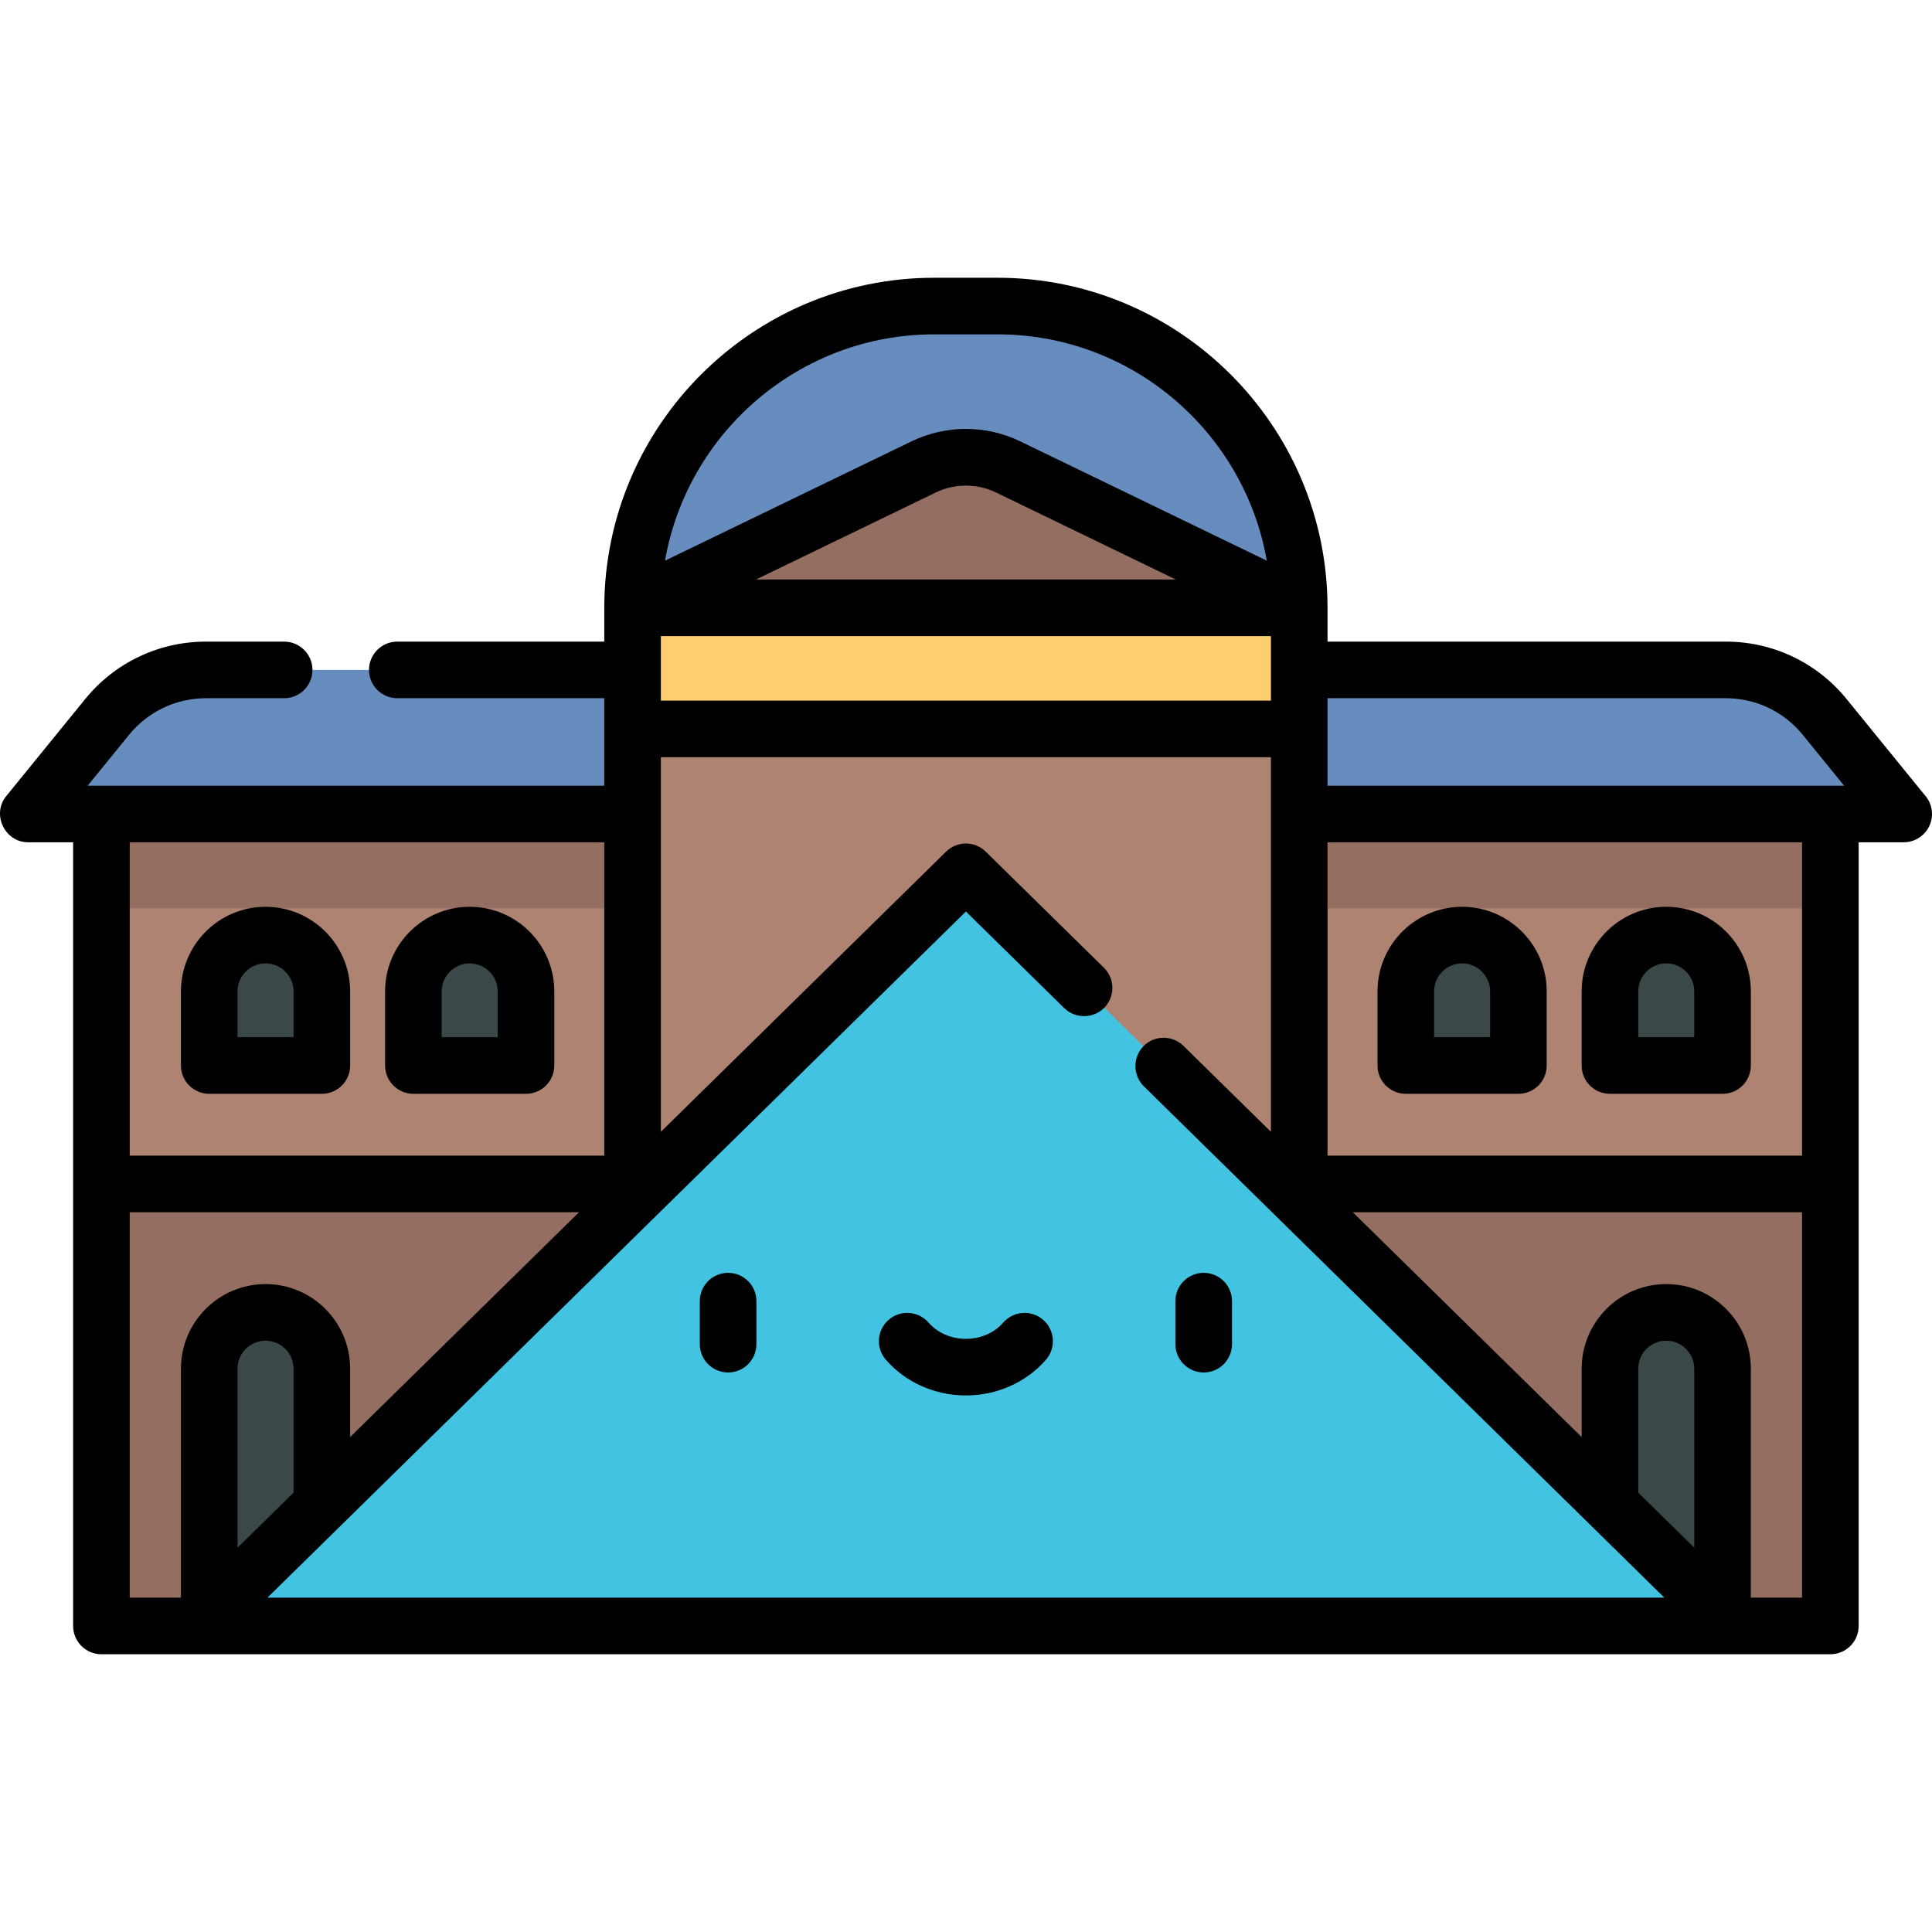 <?xml version="1.0" encoding="iso-8859-1"?>
<!-- Generator: Adobe Illustrator 19.0.0, SVG Export Plug-In . SVG Version: 6.00 Build 0)  -->
<svg version="1.1" id="Capa_1" xmlns="http://www.w3.org/2000/svg" xmlns:xlink="http://www.w3.org/1999/xlink" x="0px" y="0px"
	 viewBox="0 0 512.001 512.001" style="enable-background:new 0 0 512.001 512.001;" xml:space="preserve">
<path style="fill:#678DBF;" d="M264.368,81.107h-16.734c-44.166,0-79.969,35.804-79.969,79.969l0,0h176.673l0,0
	C344.337,116.911,308.533,81.107,264.368,81.107z"/>
<g>
	<polygon style="fill:#AE8372;" points="96.965,196.627 26.908,215.712 26.908,313.756 96.962,330.97 175.993,313.756 
		186.429,215.712 	"/>
	<polygon style="fill:#AE8372;" points="415.035,196.627 485.093,215.712 485.093,313.756 415.038,330.97 336.008,313.756 
		325.572,215.712 	"/>
</g>
<g>
	<polygon style="fill:#946F61;" points="26.908,215.713 26.908,240.716 183.767,240.716 186.429,215.713 96.965,196.627 	"/>
	<polygon style="fill:#946F61;" points="485.093,215.713 485.093,240.716 328.234,240.716 325.572,215.713 415.035,196.627 	"/>
</g>
<g>
	<path style="fill:#678DBF;" d="M167.664,177.534H54.619c-10.163,0-19.786,4.576-26.199,12.459L7.494,215.716h178.938
		L167.664,177.534z"/>
	<path style="fill:#678DBF;" d="M344.337,177.534h113.045c10.163,0,19.786,4.576,26.199,12.459l20.927,25.722H325.569
		L344.337,177.534z"/>
</g>
<path style="fill:#946F61;" d="M267.162,123.721c-7.049-3.412-15.272-3.412-22.323,0l-77.175,37.356l88.336,16.456l88.336-16.456
	L267.162,123.721z"/>
<polygon style="fill:#FFCE6E;" points="167.664,193.171 167.664,161.077 344.337,161.077 344.337,193.171 256.001,210.539 "/>
<rect x="167.665" y="193.166" style="fill:#AE8372;" width="176.675" height="198.895"/>
<polygon style="fill:#946F61;" points="175.993,313.756 167.664,392.065 52.564,430.894 26.908,430.894 26.908,313.756 "/>
<g>
	<path style="fill:#3B484A;" d="M70.398,247.809c-8.239,0-14.919,6.679-14.919,14.919v19.645h29.839v-19.645
		C85.318,254.488,78.639,247.809,70.398,247.809z"/>
	<path style="fill:#3B484A;" d="M70.398,347.793c-8.239,0-14.919,6.679-14.919,14.919v68.181h29.839v-68.181
		C85.318,354.472,78.639,347.793,70.398,347.793z"/>
	<path style="fill:#3B484A;" d="M124.5,247.809c-8.239,0-14.919,6.679-14.919,14.919v19.645h29.839v-19.645
		C139.419,254.488,132.739,247.809,124.5,247.809z"/>
</g>
<polygon style="fill:#946F61;" points="336.008,313.756 344.337,392.065 459.436,430.894 485.093,430.894 485.093,313.756 "/>
<g>
	<path style="fill:#3B484A;" d="M441.603,247.809c8.239,0,14.919,6.679,14.919,14.919v19.645h-29.839v-19.645
		C426.683,254.488,433.362,247.809,441.603,247.809z"/>
	<path style="fill:#3B484A;" d="M441.603,347.793c8.239,0,14.919,6.679,14.919,14.919v68.181h-29.839v-68.181
		C426.683,354.472,433.362,347.793,441.603,347.793z"/>
	<path style="fill:#3B484A;" d="M387.501,247.809c8.239,0,14.919,6.679,14.919,14.919v19.645h-29.839v-19.645
		C372.582,254.488,379.261,247.809,387.501,247.809z"/>
</g>
<polygon style="fill:#42C3E2;" points="459.433,430.894 52.567,430.894 256.001,231.045 "/>
<path d="M192.953,337.315c-4.143,0-7.5,3.357-7.5,7.5v11.405c0,4.143,3.357,7.5,7.5,7.5c4.143,0,7.5-3.357,7.5-7.5v-11.405
	C200.453,340.673,197.096,337.315,192.953,337.315z"/>
<path d="M318.994,337.315c-4.143,0-7.5,3.357-7.5,7.5v11.405c0,4.143,3.357,7.5,7.5,7.5s7.5-3.357,7.5-7.5v-11.405
	C326.495,340.673,323.136,337.315,318.994,337.315z"/>
<path d="M276.464,349.78c-3.119-2.726-7.858-2.407-10.583,0.71c-2.399,2.744-6.01,4.318-9.907,4.318s-7.508-1.574-9.907-4.318
	c-2.726-3.119-7.463-3.435-10.583-0.71c-3.118,2.726-3.437,7.464-0.71,10.583c5.247,6.003,12.975,9.445,21.201,9.445
	c8.225,0,15.953-3.442,21.201-9.445C279.901,357.245,279.582,352.506,276.464,349.78z"/>
<path d="M55.452,289.873h29.839c4.143,0,7.5-3.357,7.5-7.5v-19.646c0-12.362-10.057-22.42-22.42-22.42s-22.42,10.057-22.42,22.42
	v19.646C47.952,286.515,51.31,289.873,55.452,289.873z M62.952,262.727c0-4.091,3.328-7.419,7.419-7.419
	c4.091,0,7.419,3.328,7.419,7.419v12.145H62.952V262.727z"/>
<path d="M109.554,289.873h29.839c4.143,0,7.5-3.357,7.5-7.5v-19.646c0-12.362-10.057-22.42-22.42-22.42s-22.42,10.057-22.42,22.42
	v19.646C102.053,286.515,105.41,289.873,109.554,289.873z M117.054,262.727c0-4.091,3.328-7.419,7.419-7.419
	c4.091,0,7.419,3.328,7.419,7.419v12.145h-14.838V262.727z"/>
<path d="M426.656,289.873h29.839c4.143,0,7.5-3.357,7.5-7.5v-19.646c0-12.362-10.057-22.42-22.42-22.42s-22.42,10.057-22.42,22.42
	v19.646C419.156,286.515,422.513,289.873,426.656,289.873z M434.156,262.727c0-4.091,3.328-7.419,7.419-7.419
	c4.091,0,7.419,3.328,7.419,7.419v12.145h-14.838V262.727z"/>
<path d="M372.555,289.873h29.839c4.143,0,7.5-3.357,7.5-7.5v-19.646c0-12.362-10.057-22.42-22.42-22.42s-22.42,10.057-22.42,22.42
	v19.646C365.055,286.515,368.413,289.873,372.555,289.873z M380.055,262.727c0-4.091,3.328-7.419,7.419-7.419
	c4.091,0,7.419,3.328,7.419,7.419v12.145h-14.838V262.727z"/>
<path d="M489.372,185.259c-7.873-9.676-19.543-15.226-32.017-15.226H351.81v-8.956c0-0.075-0.003-0.15-0.003-0.241
	c-0.131-48.12-39.316-87.229-87.466-87.229h-16.734c-48.15,0-87.335,39.109-87.466,87.244c0,0.075-0.003,0.15-0.003,0.226v8.956
	H105.29c-4.143,0-7.5,3.357-7.5,7.5c0,4.143,3.357,7.5,7.5,7.5h54.847v23.182h-136.9l10.973-13.488
	c5.012-6.159,12.44-9.692,20.382-9.692h20.712c4.143,0,7.5-3.357,7.5-7.5c0-4.143-3.357-7.5-7.5-7.5H54.592
	c-12.474,0-24.144,5.55-32.018,15.226c0,0-20.888,25.675-20.927,25.723c-3.923,4.822-0.385,12.233,5.818,12.233h11.915v207.679
	c0,4.143,3.357,7.5,7.5,7.5h458.185c4.143,0,7.5-3.357,7.5-7.5V223.216c0,0,11.914,0,11.934,0c4.143,0,7.5-3.357,7.5-7.5
	c0-1.969-0.758-3.76-1.998-5.098L489.372,185.259z M457.355,185.034c7.94,0,15.369,3.533,20.381,9.692l10.974,13.488h-136.9v-23.182
	L457.355,185.034L457.355,185.034z M77.791,395.575l-14.838,14.576v-47.438c0-4.09,3.328-7.418,7.419-7.418
	c4.091,0,7.419,3.328,7.419,7.418V395.575z M175.137,168.577H336.81v17.093H175.137V168.577z M200.347,153.577l47.732-23.105
	c4.893-2.369,10.895-2.369,15.787,0l47.732,23.105H200.347z M255.974,241.558c0,0,26.052,25.594,26.063,25.605
	c2.919,2.868,7.742,2.823,10.607-0.095c2.902-2.955,2.86-7.703-0.095-10.606l-31.319-30.768c-2.918-2.865-7.594-2.865-10.512,0
	l-75.58,74.248V200.67H336.81v99.272l-23.185-22.776c-2.953-2.902-7.702-2.86-10.606,0.095c-2.862,2.912-2.812,7.752,0.095,10.608
	L441.07,423.394H70.878L255.974,241.558z M448.995,410.151l-14.838-14.576v-32.862c0-4.09,3.328-7.418,7.419-7.418
	c4.091,0,7.419,3.328,7.419,7.418V410.151z M247.606,88.607h16.734c35.698,0,65.431,25.951,71.371,59.976l-65.31-31.612
	c-4.472-2.164-9.461-3.309-14.429-3.309s-9.957,1.145-14.429,3.309l-65.31,31.612C182.176,114.558,211.908,88.607,247.606,88.607z
	 M160.137,223.216v83.04H34.382v-83.04L160.137,223.216L160.137,223.216z M34.382,321.257h119.06l-60.651,59.582v-18.125
	c0-12.361-10.057-22.419-22.42-22.419s-22.42,10.056-22.42,22.419v60.682h-13.57V321.257z M477.566,423.393h-13.57v-60.682
	c0-12.361-10.057-22.419-22.42-22.419s-22.42,10.057-22.42,22.419v18.125l-60.65-59.582h119.06L477.566,423.393L477.566,423.393z
	 M477.566,306.256H351.81v-83.04h125.755V306.256z"/>
<g>
</g>
<g>
</g>
<g>
</g>
<g>
</g>
<g>
</g>
<g>
</g>
<g>
</g>
<g>
</g>
<g>
</g>
<g>
</g>
<g>
</g>
<g>
</g>
<g>
</g>
<g>
</g>
<g>
</g>
</svg>
